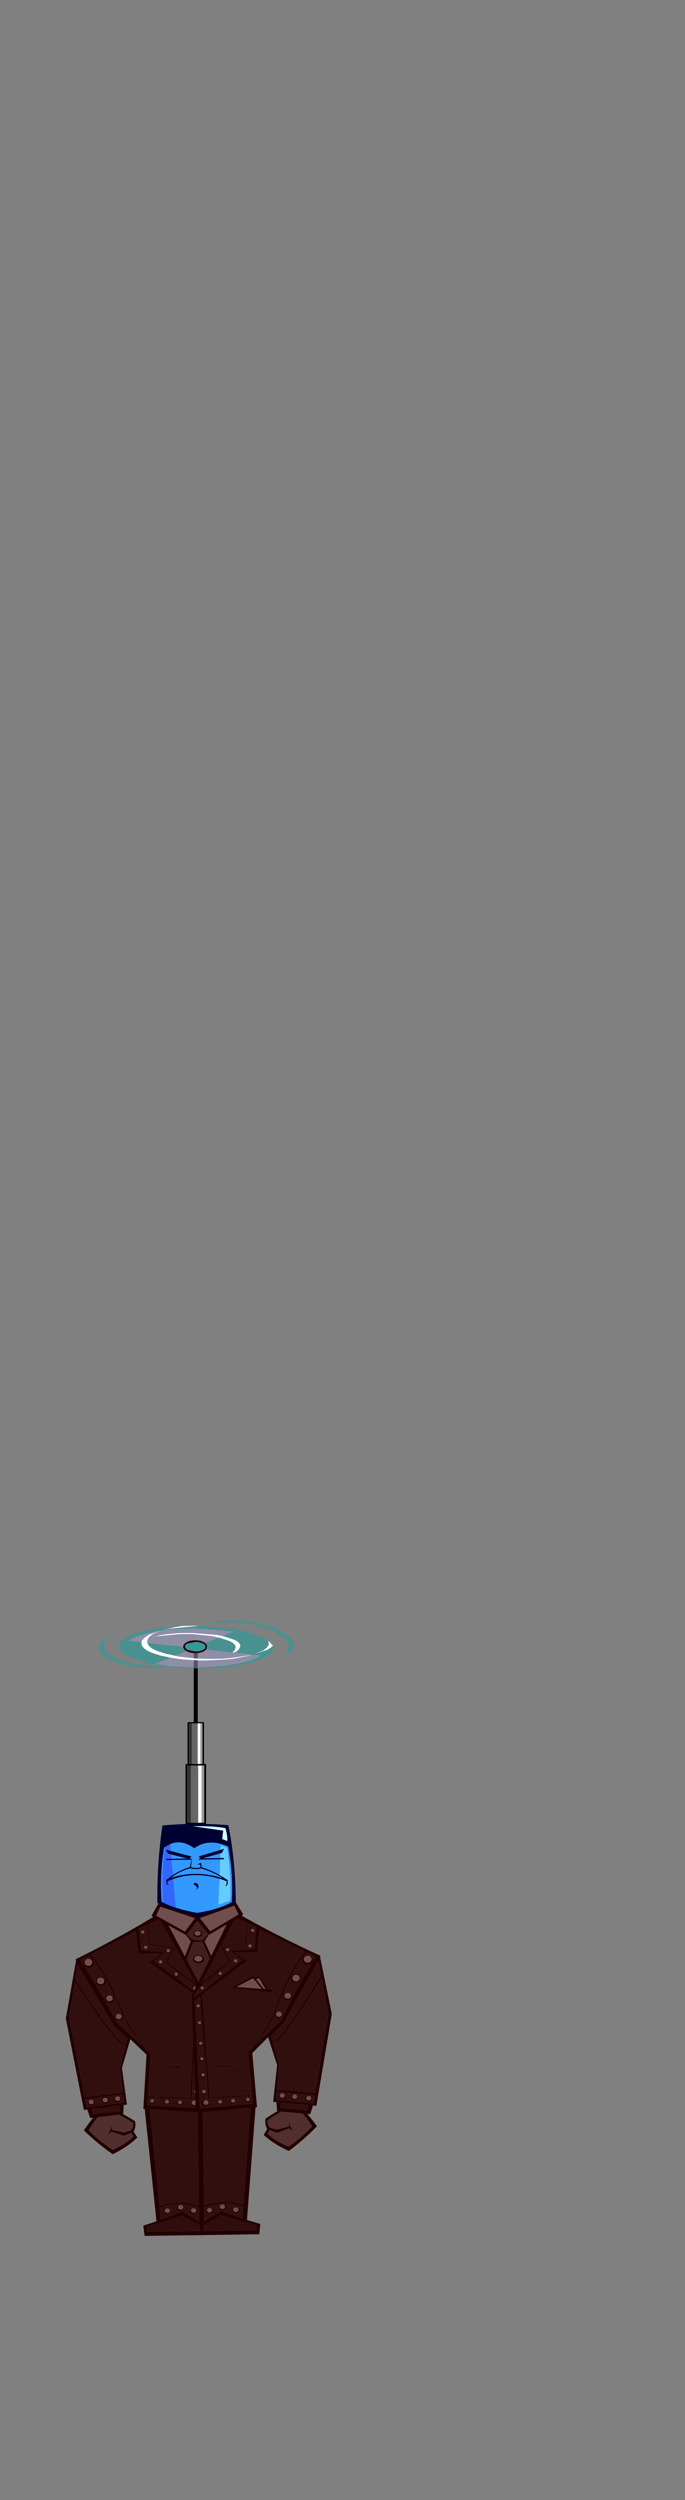 <?xml version="1.0" encoding="UTF-8" standalone="no"?>
<svg xmlns:xlink="http://www.w3.org/1999/xlink" height="412.2px" width="113.05px" xmlns="http://www.w3.org/2000/svg">
  <rect width="100%" height="100%" fill="#808080" stroke="none"/>
  <g transform="matrix(1.0, 0.0, 0.0, 1.0, 121.45, -9.1)">
    <use height="71.15" transform="matrix(1.436, 0.0, 0.0, 1.436, -111.05, 275.701)" width="31.3" xlink:href="#sprite0"/>
  </g>
  <defs>
    <g id="sprite0" transform="matrix(1.0, 0.0, 0.0, 1.0, 15.7, 35.75)">
      <use height="32.5" transform="matrix(0.384, 0.0, 0.0, 0.384, -11.522, -35.748)" width="62.4" xlink:href="#sprite1"/>
      <use height="18.15" transform="matrix(0.307, 0.0, 0.0, 0.307, -1.387, -23.679)" width="6.15" xlink:href="#shape2"/>
      <use height="18.15" transform="matrix(0.384, 0.0, 0.0, 0.384, -1.621, -18.874)" width="6.15" xlink:href="#shape2"/>
      <use height="224.85" transform="matrix(0.21, -0.003, 0.003, 0.21, -15.691, -11.789)" width="145.55" xlink:href="#sprite2"/>
    </g>
    <g id="sprite1" transform="matrix(1.0, 0.0, 0.0, 1.0, 29.1, 8.2)">
      <use height="22.7" transform="matrix(1.0, 0.0, 0.0, 1.0, -0.85, 1.6)" width="1.2" xlink:href="#shape0"/>
      <use height="14.4" transform="matrix(1.0, 0.0, 0.0, 1.0, -29.1, -7.2)" width="58.25" xlink:href="#shape1"/>
    </g>
    <g id="shape0" transform="matrix(1.0, 0.0, 0.0, 1.0, 0.6, 11.35)">
      <path d="M0.6 -11.35 L0.6 11.35 -0.6 11.35 -0.6 -11.35 0.6 -11.35" fill="#000000" fill-rule="evenodd" stroke="none"/>
    </g>
    <g id="shape1" transform="matrix(1.0, 0.0, 0.0, 1.0, 29.1, 7.2)">
      <path d="M21.4 -1.2 L22.85 0.35 22.05 1.1 21.9 1.15 21.35 1.5 20.9 1.7 17.75 2.75 17.3 2.9 19.55 1.95 20.15 1.65 20.25 1.55 21.0 0.95 Q21.6 0.3 21.6 -0.4 L21.4 -1.2 M-4.5 -5.5 L-0.8 -5.6 0.65 -5.55 -8.1 -4.7 -8.4 -4.65 -9.6 -4.4 -9.6 -4.45 -9.2 -4.55 -8.4 -4.75 -6.65 -5.15 -4.5 -5.5 M6.6 -2.05 L4.65 -2.5 -1.35 -3.1 -1.45 -3.1 -2.7 -3.1 -3.6 -3.1 -4.35 -3.1 -4.85 -3.1 -12.3 -2.4 -13.75 -2.1 -12.95 -2.3 -10.95 -2.75 -9.2 -3.05 -5.35 -3.4 -2.5 -3.45 -2.15 -3.45 -1.25 -3.45 6.05 -2.85 7.75 -2.5 8.6 -2.3 11.3 -1.4 Q13.1 -0.55 13.1 0.5 L12.65 1.5 12.05 2.05 11.95 2.1 11.45 2.35 11.3 2.45 10.7 2.4 11.25 1.95 11.7 0.9 11.55 0.3 Q11.15 -0.4 9.9 -1.0 L7.25 -1.9 6.6 -2.05 M-16.5 -0.7 L-16.45 -0.9 -16.3 -1.3 -15.3 -2.25 -14.2 -2.95 -11.95 -3.75 -10.95 -4.05 -10.95 -4.0 -12.45 -3.45 -13.55 -2.8 -14.5 -1.9 -14.5 -1.8 -14.8 -1.0 -14.8 -0.9 -14.7 -0.45 Q-14.35 1.0 -11.35 2.1 L-9.4 2.7 -9.2 2.75 -6.55 3.35 -6.5 3.35 -5.55 3.6 -0.15 4.2 0.3 4.2 3.05 4.3 4.25 4.3 4.55 4.3 7.55 4.25 10.2 4.05 16.05 3.2 16.0 3.3 11.2 4.25 9.0 4.5 2.5 4.8 0.45 4.8 -0.8 4.7 -1.05 4.7 -3.9 4.5 -7.3 4.05 -7.95 3.95 -8.25 3.85 -10.95 3.3 -11.2 3.2 -13.1 2.6 Q-16.55 1.3 -16.5 -0.4 L-16.5 -0.45 -16.5 -0.7" fill="#ffffff" fill-rule="evenodd" stroke="none"/>
      <path d="M2.6 -0.4 L2.15 -0.7 Q1.1 -1.25 -0.4 -1.25 -1.9 -1.25 -2.95 -0.7 -4.0 -0.15 -4.0 0.65 L-4.0 0.75 -14.7 -0.45 -14.8 -0.9 -14.8 -1.0 -14.5 -1.8 -14.5 -1.9 -13.55 -2.8 -12.45 -3.45 -10.95 -4.0 -10.95 -4.05 -11.95 -3.75 -14.2 -2.95 -15.3 -2.25 -16.3 -1.3 -16.45 -0.9 -16.5 -0.7 -20.35 -1.1 -20.4 -1.1 -19.05 -1.9 -16.45 -2.85 -15.55 -3.1 -12.25 -3.9 -10.8 -4.15 -10.5 -4.15 -10.45 -4.15 -10.15 -4.25 -9.85 -4.3 -9.6 -4.3 -7.0 -4.55 -1.05 -4.8 -0.4 -4.8 -0.25 -4.8 11.15 -3.9 7.75 -2.5 6.05 -2.85 -1.25 -3.45 -2.15 -3.45 -2.5 -3.45 -5.35 -3.4 -9.2 -3.05 -10.95 -2.75 -12.95 -2.3 -13.75 -2.1 -12.3 -2.4 -4.85 -3.1 -4.35 -3.1 -3.6 -3.1 -2.7 -3.1 -1.45 -3.1 -1.35 -3.1 4.65 -2.5 6.6 -2.05 2.6 -0.4 M-3.1 1.95 L-2.95 2.05 Q-1.9 2.6 -0.4 2.6 1.1 2.6 2.15 2.05 L2.9 1.5 10.7 2.4 11.3 2.45 11.45 2.45 16.75 3.05 16.85 3.05 19.35 3.3 Q18.15 4.1 16.05 4.75 L14.7 5.15 Q8.4 6.85 -0.4 6.85 L-6.95 6.6 -8.45 6.45 -12.55 5.85 -7.95 3.95 -7.3 4.05 -3.9 4.5 -1.05 4.7 -0.8 4.7 0.45 4.8 2.5 4.8 9.0 4.5 11.2 4.25 16.0 3.3 16.05 3.2 10.2 4.05 7.55 4.25 4.55 4.3 4.25 4.3 3.05 4.3 0.3 4.2 -0.15 4.2 -5.55 3.6 -6.5 3.35 -6.55 3.35 -3.1 1.95" fill="#9999cc" fill-opacity="0.541" fill-rule="evenodd" stroke="none"/>
      <path d="M11.3 2.45 L11.45 2.35 11.45 2.45 11.3 2.45" fill="#990033" fill-opacity="0.792" fill-rule="evenodd" stroke="none"/>
      <path d="M2.3 0.0 L2.25 -0.05 1.9 -0.3 1.9 -0.25 Q0.95 -0.75 -0.4 -0.75 L-2.75 -0.25 -2.7 -0.3 Q-3.45 0.1 -3.5 0.65 L-3.5 0.75 -2.85 1.55 -2.8 1.6 -2.75 1.6 -0.4 2.1 Q0.95 2.1 1.9 1.6 L2.5 1.2 2.5 1.15 2.65 0.65 Q2.65 0.3 2.3 0.0 M-4.0 0.75 L-4.0 0.65 Q-4.0 -0.15 -2.95 -0.7 -1.9 -1.25 -0.4 -1.25 1.1 -1.25 2.15 -0.7 L2.6 -0.4 Q3.15 0.05 3.15 0.65 L2.9 1.5 2.15 2.05 Q1.1 2.6 -0.4 2.6 -1.9 2.6 -2.95 2.05 L-3.1 1.95 Q-4.0 1.45 -4.0 0.75" fill="#330000" fill-rule="evenodd" stroke="none"/>
      <path d="M2.3 0.0 Q2.65 0.3 2.65 0.65 L2.5 1.15 2.5 1.2 1.9 1.6 Q0.95 2.1 -0.4 2.1 L-2.75 1.6 -2.8 1.6 -2.85 1.55 -3.5 0.75 -3.5 0.65 Q-3.45 0.1 -2.7 -0.3 L-2.75 -0.25 -0.4 -0.75 Q0.95 -0.75 1.9 -0.25 L1.9 -0.3 2.25 -0.05 2.3 0.0" fill="#339999" fill-rule="evenodd" stroke="none"/>
      <path d="M5.2 -6.8 L6.95 -7.05 Q10.15 -7.35 14.0 -6.95 L15.45 -6.8 17.85 -6.4 18.2 -6.3 19.35 -6.1 22.2 -5.3 23.8 -4.65 23.85 -4.6 24.75 -4.2 24.8 -4.15 Q26.4 -3.4 27.4 -2.65 L28.75 -1.15 Q29.15 -0.45 29.15 0.3 L29.1 0.7 28.7 1.7 28.05 2.4 27.9 2.45 27.45 2.75 27.25 2.9 27.1 3.0 26.6 3.2 25.5 3.65 25.3 3.75 25.25 3.65 26.05 3.2 26.1 3.2 26.5 2.9 26.6 2.85 26.7 2.75 27.2 2.15 27.75 0.75 27.75 0.45 27.6 -0.15 27.35 -0.7 26.0 -2.2 23.35 -3.75 22.7 -4.05 21.9 -4.45 20.95 -4.8 20.75 -4.85 16.5 -6.05 16.2 -6.05 12.75 -6.55 12.55 -6.6 11.3 -6.65 3.8 -6.4 3.8 -6.5 5.2 -6.8 M0.65 -5.55 L0.95 -5.55 1.1 -5.55 11.25 -4.65 15.0 -3.8 18.95 -2.4 21.4 -1.2 21.6 -0.4 Q21.6 0.3 21.0 0.95 L20.25 1.55 20.15 1.65 19.55 1.95 17.3 2.9 17.75 2.75 20.9 1.7 21.35 1.5 21.9 1.15 22.05 1.1 22.85 0.35 23.0 1.1 Q22.95 2.4 21.25 3.5 L18.45 4.8 17.25 5.2 16.4 5.4 Q9.8 7.2 0.6 7.2 L-7.95 6.75 -9.9 6.95 -13.95 7.05 -19.95 6.5 -21.85 6.05 -22.3 5.9 -22.6 5.85 -24.7 5.15 -24.9 5.0 -26.45 4.35 Q-29.15 2.85 -29.1 0.9 L-29.1 0.85 -29.05 0.6 Q-28.95 -0.35 -28.1 -1.15 L-27.7 -1.45 -27.15 -1.85 -25.35 -2.75 -24.65 -3.0 -24.55 -3.05 -24.4 -3.1 -23.95 -3.3 -25.75 -2.35 -26.0 -2.2 -26.05 -2.15 -26.65 -1.65 -27.0 -1.35 Q-27.65 -0.55 -27.7 0.35 L-27.7 0.4 -27.65 0.9 Q-27.4 2.5 -25.0 3.8 L-23.5 4.55 -23.3 4.6 -21.25 5.3 -21.15 5.3 -20.4 5.55 -18.85 5.9 -14.35 6.45 -12.55 6.55 -9.75 6.5 -12.1 6.15 -15.25 5.4 -19.15 4.05 Q-23.2 2.5 -23.2 0.5 L-23.2 0.45 Q-23.15 -0.7 -21.75 -1.7 L-20.4 -2.5 -17.8 -3.45 -16.65 -3.8 -13.65 -4.5 -13.55 -4.5 -10.85 -4.95 -10.5 -5.0 -9.6 -5.1 -4.5 -5.5 -6.65 -5.15 -8.4 -4.75 -9.2 -4.55 -9.6 -4.45 -9.6 -4.4 -8.4 -4.65 -8.1 -4.7 0.65 -5.55 M2.6 -0.4 L6.6 -2.05 7.25 -1.9 9.9 -1.0 Q11.15 -0.4 11.55 0.3 L11.7 0.9 11.25 1.95 10.7 2.4 2.9 1.5 3.15 0.65 Q3.15 0.05 2.6 -0.4 M7.75 -2.5 L11.15 -3.9 -0.25 -4.8 -0.4 -4.8 -1.05 -4.8 -7.0 -4.55 -9.6 -4.3 -9.85 -4.3 -10.15 -4.25 -10.45 -4.15 -10.5 -4.15 -10.8 -4.15 -12.25 -3.9 -15.55 -3.1 -16.45 -2.85 -19.05 -1.9 -20.4 -1.1 -20.35 -1.1 -16.5 -0.7 -16.5 -0.45 -16.5 -0.4 Q-16.55 1.3 -13.1 2.6 L-11.2 3.2 -10.95 3.3 -8.25 3.85 -7.95 3.95 -12.55 5.85 -8.45 6.45 -6.95 6.6 -0.4 6.85 Q8.4 6.85 14.7 5.15 L16.05 4.75 Q18.15 4.1 19.35 3.3 L16.85 3.05 16.75 3.05 11.45 2.45 11.45 2.35 11.95 2.1 12.05 2.05 12.65 1.5 13.1 0.5 Q13.1 -0.55 11.3 -1.4 L8.6 -2.3 7.75 -2.5 M-14.7 -0.45 L-4.0 0.75 Q-4.0 1.45 -3.1 1.95 L-6.55 3.35 -9.2 2.75 -9.4 2.7 -11.35 2.1 Q-14.35 1.0 -14.7 -0.45" fill="#339999" fill-opacity="0.702" fill-rule="evenodd" stroke="none"/>
    </g>
    <g id="shape2" transform="matrix(1.0, 0.0, 0.0, 1.0, 3.05, 9.05)">
      <path d="M1.75 8.5 L2.55 8.5 2.55 -8.6 1.75 -8.6 0.75 -8.6 -1.45 -8.6 -2.6 -8.6 -2.6 8.5 -1.45 8.5 0.75 8.5 1.75 8.5 M3.1 9.1 L-3.05 9.1 -3.05 -9.05 3.1 -9.05 3.1 9.1" fill="#000000" fill-rule="evenodd" stroke="none"/>
      <path d="M-1.45 8.5 L-2.6 8.5 -2.6 -8.6 -1.45 -8.6 -1.45 8.5" fill="#333333" fill-rule="evenodd" stroke="none"/>
      <path d="M0.75 8.5 L-1.45 8.5 -1.45 -8.6 0.75 -8.6 0.75 8.5" fill="#666666" fill-rule="evenodd" stroke="none"/>
      <path d="M1.75 -8.6 L2.55 -8.6 2.55 8.5 1.75 8.5 1.75 -8.6" fill="#999999" fill-rule="evenodd" stroke="none"/>
      <path d="M1.75 8.5 L0.75 8.5 0.75 -8.6 1.75 -8.6 1.75 8.5" fill="#ffffff" fill-rule="evenodd" stroke="none"/>
    </g>
    <g id="sprite2" transform="matrix(1.0, 0.0, 0.0, 1.0, 72.75, 126.2)">
      <use height="77.3" transform="matrix(0.63, 0.0, 0.0, 0.663, -21.755, -126.176)" width="68.1" xlink:href="#shape3"/>
      <use height="8.6" transform="matrix(0.63, 0.0, 0.0, 0.663, 0.901, -112.303)" width="22.7" xlink:href="#shape4"/>
      <use height="8.6" transform="matrix(-0.63, 0.0, 0.0, 0.663, -2.451, -112.303)" width="22.7" xlink:href="#shape4"/>
      <use height="108.4" transform="matrix(0.732, 0.0, 0.0, 0.608, -0.563, 27.961)" width="42.4" xlink:href="#shape5"/>
      <use height="20.15" transform="matrix(0.732, 0.0, 0.0, 0.608, -0.723, 86.418)" width="44.75" xlink:href="#shape6"/>
      <use height="108.4" transform="matrix(-0.732, 0.0, 0.0, 0.608, 0.613, 27.961)" width="42.4" xlink:href="#shape5"/>
      <use height="20.15" transform="matrix(-0.732, 0.0, 0.0, 0.608, 0.773, 86.418)" width="44.75" xlink:href="#shape6"/>
      <use height="66.55" transform="matrix(0.7, 0.0, 0.0, 0.608, -19.462, -77.542)" width="56.3" xlink:href="#sprite3"/>
      <use height="44.35" transform="matrix(-0.7, 0.0, 0.0, 0.608, 63.809, 26.388)" width="41.7" xlink:href="#shape8"/>
      <use height="142.85" transform="matrix(-0.7, 0.0, 0.0, 0.608, 72.798, -53.432)" width="50.3" xlink:href="#shape9"/>
      <use height="44.35" transform="matrix(0.7, 0.0, 0.0, 0.608, -63.759, 26.788)" width="41.7" xlink:href="#shape8"/>
      <use height="142.85" transform="matrix(0.7, 0.0, 0.0, 0.608, -72.748, -53.032)" width="50.3" xlink:href="#shape9"/>
      <use height="65.15" transform="matrix(0.88, 0.0, 0.0, 0.608, -12.129, -75.194)" width="28.3" xlink:href="#shape10"/>
      <use height="180.2" transform="matrix(0.7, 0.0, 0.0, 0.608, -67.006, -78.269)" width="101.2" xlink:href="#shape11"/>
      <use height="180.2" transform="matrix(-0.7, 0.0, 0.0, 0.608, 67.106, -78.269)" width="101.2" xlink:href="#shape11"/>
      <use height="26.75" transform="matrix(0.848, 0.0, 0.0, 0.644, -25.099, -82.751)" width="30.35" xlink:href="#shape12"/>
      <use height="26.75" transform="matrix(-0.848, 0.0, 0.0, 0.644, 25.149, -82.751)" width="30.35" xlink:href="#shape12"/>
      <use height="18.85" transform="matrix(0.505, 0.037, -0.042, 0.439, 14.703, -43.625)" width="52.8" xlink:href="#shape13"/>
    </g>
    <g id="shape3" transform="matrix(1.0, 0.0, 0.0, 1.0, 34.3, 38.1)">
      <path d="M20.0 6.2 Q-1.65 0.25 -20.35 5.75 L-22.35 6.35 -20.4 4.95 Q-14.2 0.6 -5.3 -1.5 -0.4 -0.15 4.0 -1.3 L4.1 -1.35 Q13.35 1.5 20.05 5.4 L20.0 6.2 M20.1 4.4 Q12.65 0.25 4.5 -2.25 4.85 -3.85 3.75 -6.1 L0.95 -4.4 3.25 -4.55 Q3.8 -3.4 3.4 -2.2 -0.45 -1.25 -4.7 -2.4 L-3.55 -10.55 -5.75 -2.45 Q-13.15 -0.65 -20.5 3.8 L-22.45 -21.75 Q-12.55 -25.65 -1.95 -18.25 L-1.6 -18.15 -1.25 -18.25 Q11.1 -26.3 27.55 -19.15 L27.85 -19.1 Q32.3 5.2 30.2 26.9 19.65 32.6 0.1 35.3 -10.25 33.4 -18.45 30.75 L-20.25 7.1 Q-1.05 1.0 19.95 7.45 L18.65 28.8 28.9 25.6 Q30.5 6.75 26.85 -18.0 L21.45 -20.25 20.1 4.4 M-29.25 26.4 L-30.6 25.7 Q-32.15 4.0 -27.85 -18.9 L-27.5 -19.0 -27.1 -19.3 Q-30.85 5.65 -29.25 26.4 M1.1 14.9 Q2.1 13.35 1.05 11.95 -0.65 9.6 -2.25 11.15 L-2.85 11.8 Q-2.55 11.8 -1.65 12.3 0.55 13.5 0.15 15.15 -0.05 16.0 -0.95 16.95 L1.1 14.9" fill="#3399ff" fill-rule="evenodd" stroke="none"/>
      <path d="M22.9 -25.25 L27.1 -23.55 Q27.7 -27.1 25.75 -34.2 16.15 -36.2 -2.6 -36.2 L23.8 -32.2 Q22.95 -27.6 22.9 -25.25 M20.05 5.4 Q13.35 1.5 4.1 -1.35 L4.0 -1.3 Q-0.4 -0.15 -5.3 -1.5 -14.2 0.6 -20.4 4.95 L-22.35 6.35 -20.35 5.75 Q-1.65 0.25 20.0 6.2 L22.5 6.9 20.05 5.4 M-20.5 3.8 Q-13.15 -0.65 -5.75 -2.45 L-3.55 -10.55 -4.7 -2.4 Q-0.45 -1.25 3.4 -2.2 3.8 -3.4 3.25 -4.55 L0.95 -4.4 3.75 -6.1 Q4.85 -3.85 4.5 -2.25 12.65 0.25 20.1 4.4 23.6 6.3 27.0 8.65 L26.9 8.4 27.0 8.6 27.1 9.15 27.0 8.8 Q27.65 13.25 24.85 13.8 26.15 12.65 26.15 9.65 23.0 8.4 19.95 7.45 -1.05 1.0 -20.25 7.1 L-25.35 8.95 Q-25.75 10.05 -24.25 11.8 -26.6 12.05 -26.35 7.75 L-20.5 3.8 M-18.45 30.75 Q-10.25 33.4 0.1 35.3 19.65 32.6 30.2 26.9 32.3 5.2 27.85 -19.1 L27.55 -19.15 Q11.1 -26.3 -1.25 -18.25 L-1.6 -18.15 -1.95 -18.25 Q-12.55 -25.65 -22.45 -21.75 L-27.1 -19.3 -27.5 -19.0 -27.85 -18.9 Q-32.15 4.0 -30.6 25.7 L-29.25 26.4 Q-24.4 28.8 -18.45 30.75 M1.1 14.9 L-0.95 16.95 Q-0.05 16.0 0.15 15.15 0.55 13.5 -1.65 12.3 -2.55 11.8 -2.85 11.8 L-2.25 11.15 Q-0.65 9.6 1.05 11.95 2.1 13.35 1.1 14.9 M33.8 28.4 Q21.85 35.9 0.7 39.2 -21.95 34.1 -34.3 26.7 -34.25 -5.85 -28.95 -37.15 0.0 -39.3 28.25 -36.6 34.0 -8.25 33.8 28.4" fill="#000033" fill-rule="evenodd" stroke="none"/>
      <path d="M22.9 -25.25 Q22.95 -27.6 23.8 -32.2 L-2.6 -36.2 Q16.15 -36.2 25.75 -34.2 27.7 -27.1 27.1 -23.55 L22.9 -25.25" fill="#ccffff" fill-rule="evenodd" stroke="none"/>
      <path d="M20.05 5.4 L22.5 6.9 20.0 6.2 20.05 5.4 M19.95 7.45 Q23.0 8.4 26.15 9.65 26.15 12.65 24.85 13.8 27.65 13.25 27.0 8.8 L27.1 9.15 27.0 8.6 26.9 8.4 27.0 8.65 Q23.6 6.3 20.1 4.4 L21.45 -20.25 26.85 -18.0 Q30.5 6.75 28.9 25.6 L18.65 28.8 19.95 7.45" fill="#66ccff" fill-rule="evenodd" stroke="none"/>
      <path d="M-20.5 3.8 L-26.35 7.75 Q-26.6 12.05 -24.25 11.8 -25.75 10.05 -25.35 8.95 L-20.25 7.1 -18.45 30.75 Q-24.4 28.8 -29.25 26.4 -30.85 5.65 -27.1 -19.3 L-22.45 -21.75 -20.5 3.8" fill="#3366ff" fill-rule="evenodd" stroke="none"/>
    </g>
    <g id="shape4" transform="matrix(1.0, 0.0, 0.0, 1.0, 11.35, 4.3)">
      <path d="M-9.25 2.95 Q-10.15 2.85 -10.75 1.6 L11.35 -4.3 9.3 -0.95 -7.55 3.3 10.9 3.25 11.1 4.3 -11.35 4.3 -9.25 2.95" fill="#000033" fill-rule="evenodd" stroke="none"/>
    </g>
    <g id="shape5" transform="matrix(1.0, 0.0, 0.0, 1.0, 20.25, 54.6)">
      <path d="M7.55 37.0 Q7.0 36.7 6.3 36.7 5.15 36.65 4.3 37.55 3.5 38.4 3.5 39.6 3.5 40.8 4.3 41.7 5.15 42.55 6.3 42.55 L6.85 42.5 8.3 41.7 Q9.1 40.8 9.1 39.6 9.1 38.4 8.3 37.55 L7.55 37.0 M-17.5 -48.7 L18.15 -52.05 12.0 35.15 Q2.1 30.35 -9.95 33.0 -13.65 33.85 -17.55 35.35 L-17.5 -48.7 M11.1 47.35 L-5.25 40.0 -17.55 49.7 -17.55 36.95 Q-14.7 35.75 -11.95 35.0 1.25 31.15 11.85 36.75 L11.1 47.35 M-5.7 34.7 Q-6.5 35.55 -6.5 36.75 -6.5 37.95 -5.7 38.85 -4.85 39.7 -3.7 39.7 L-3.15 39.65 Q-2.35 39.5 -1.7 38.85 -0.9 37.95 -0.9 36.75 -0.9 35.55 -1.7 34.7 L-2.45 34.15 Q-3.0 33.85 -3.7 33.85 -4.85 33.8 -5.7 34.7 M-10.55 39.75 Q-10.55 38.55 -11.35 37.7 L-12.1 37.15 -13.35 36.85 Q-14.5 36.8 -15.35 37.7 -16.15 38.55 -16.15 39.75 -16.15 40.95 -15.35 41.85 -14.5 42.7 -13.35 42.7 L-12.8 42.65 Q-12.0 42.5 -11.35 41.85 -10.55 40.95 -10.55 39.75" fill="#320f0f" fill-rule="evenodd" stroke="none"/>
      <path d="M-20.25 -51.05 L22.15 -54.6 14.2 51.1 -4.85 43.85 -19.55 53.8 -19.6 53.8 -20.25 -51.05 M-17.5 -48.7 L-17.55 35.35 Q-13.65 33.85 -9.95 33.0 2.1 30.35 12.0 35.15 L18.15 -52.05 -17.5 -48.7 M7.55 37.0 L8.3 37.55 Q9.1 38.4 9.1 39.6 9.1 40.8 8.3 41.7 L6.85 42.5 6.3 42.55 Q5.15 42.55 4.3 41.7 3.5 40.8 3.5 39.6 3.5 38.4 4.3 37.55 5.15 36.65 6.3 36.7 7.0 36.7 7.55 37.0 M7.55 37.85 L7.5 37.8 Q6.9 37.25 6.15 37.25 5.35 37.25 4.8 37.85 4.2 38.45 4.2 39.3 4.2 40.1 4.8 40.7 5.35 41.3 6.15 41.3 L7.05 41.1 7.55 40.7 Q8.1 40.1 8.1 39.3 8.1 38.45 7.55 37.85 M11.1 47.35 L11.85 36.75 Q1.25 31.15 -11.95 35.0 -14.7 35.75 -17.55 36.95 L-17.55 49.7 -5.25 40.0 11.1 47.35 M-5.2 35.0 Q-5.8 35.6 -5.8 36.45 -5.8 37.25 -5.2 37.85 -4.65 38.45 -3.85 38.45 L-2.95 38.25 -2.45 37.85 Q-1.9 37.25 -1.9 36.45 -1.9 35.6 -2.45 35.0 L-2.5 34.95 Q-3.1 34.4 -3.85 34.4 -4.65 34.4 -5.2 35.0 M-5.7 34.7 Q-4.85 33.8 -3.7 33.85 -3.0 33.85 -2.45 34.15 L-1.7 34.7 Q-0.9 35.55 -0.9 36.75 -0.9 37.95 -1.7 38.85 -2.35 39.5 -3.15 39.65 L-3.7 39.7 Q-4.85 39.7 -5.7 38.85 -6.5 37.95 -6.5 36.75 -6.5 35.55 -5.7 34.7 M-11.55 39.45 Q-11.55 38.6 -12.1 38.0 L-12.15 37.95 Q-12.75 37.4 -13.5 37.4 -14.3 37.4 -14.85 38.0 -15.45 38.6 -15.45 39.45 -15.45 40.25 -14.85 40.85 -14.3 41.45 -13.5 41.45 L-12.6 41.25 -12.1 40.85 Q-11.55 40.25 -11.55 39.45 M-10.55 39.75 Q-10.55 40.95 -11.35 41.85 -12.0 42.5 -12.8 42.65 L-13.35 42.7 Q-14.5 42.7 -15.35 41.85 -16.15 40.95 -16.15 39.75 -16.15 38.55 -15.35 37.7 -14.5 36.8 -13.35 36.85 L-12.1 37.15 -11.35 37.7 Q-10.55 38.55 -10.55 39.75" fill="#230000" fill-rule="evenodd" stroke="none"/>
      <path d="M7.55 37.85 Q8.1 38.45 8.1 39.3 8.1 40.1 7.55 40.7 L7.05 41.1 6.15 41.3 Q5.35 41.3 4.8 40.7 4.2 40.1 4.2 39.3 4.2 38.45 4.8 37.85 5.35 37.25 6.15 37.25 6.9 37.25 7.5 37.8 L7.55 37.85 M-5.2 35.0 Q-4.65 34.4 -3.85 34.4 -3.1 34.4 -2.5 34.95 L-2.45 35.0 Q-1.9 35.6 -1.9 36.45 -1.9 37.25 -2.45 37.85 L-2.95 38.25 -3.85 38.45 Q-4.65 38.45 -5.2 37.85 -5.8 37.25 -5.8 36.45 -5.8 35.6 -5.2 35.0 M-11.55 39.45 Q-11.55 40.25 -12.1 40.85 L-12.6 41.25 -13.5 41.45 Q-14.3 41.45 -14.85 40.85 -15.45 40.25 -15.45 39.45 -15.45 38.6 -14.85 38.0 -14.3 37.4 -13.5 37.4 -12.75 37.4 -12.15 37.95 L-12.1 38.0 Q-11.55 38.6 -11.55 39.45" fill="#714e4e" fill-rule="evenodd" stroke="none"/>
    </g>
    <g id="shape6" transform="matrix(1.0, 0.0, 0.0, 1.0, 22.45, 9.1)">
      <path d="M-20.05 2.45 L-6.25 -6.9 19.55 3.0 19.6 4.7 -20.05 4.7 -20.05 2.45 M-20.05 5.3 L19.65 5.3 19.7 7.4 -20.1 7.4 -20.05 5.3" fill="#300d0d" fill-rule="evenodd" stroke="none"/>
      <path d="M-20.05 5.3 L-20.1 7.4 19.7 7.4 19.65 5.3 -20.05 5.3 M-20.05 2.45 L-20.05 4.7 19.6 4.7 19.55 3.0 -6.25 -6.9 -20.05 2.45 M-22.45 1.4 L-6.45 -9.1 22.3 1.8 21.45 11.0 -22.25 11.05 -22.45 1.4" fill="#230000" fill-rule="evenodd" stroke="none"/>
    </g>
    <g id="sprite3" transform="matrix(1.0, 0.0, 0.0, 1.0, 28.1, 33.3)">
      <use height="66.55" transform="matrix(1.0, 0.0, 0.0, 1.0, -28.1, -33.3)" width="56.3" xlink:href="#shape7"/>
    </g>
    <g id="shape7" transform="matrix(1.0, 0.0, 0.0, 1.0, 28.1, 33.3)">
      <path d="M28.2 -33.3 L28.2 33.25 -28.1 33.25 -28.1 -33.3 Q-1.05 -19.0 28.2 -33.3" fill="#714e4e" fill-rule="evenodd" stroke="none"/>
    </g>
    <g id="shape8" transform="matrix(1.0, 0.0, 0.0, 1.0, 20.95, 21.9)">
      <path d="M1.35 22.45 Q-9.8 13.35 -20.95 0.65 -14.05 -10.85 -4.85 -21.9 7.75 -15.55 19.15 -6.95 20.0 -2.05 18.0 2.45 L20.75 7.75 Q13.2 16.05 1.35 22.45 M15.85 1.3 Q18.0 -1.55 17.55 -5.35 8.2 -12.85 -3.45 -19.0 -11.9 -9.55 -17.2 0.65 -10.05 9.65 1.45 18.6 11.9 13.3 17.75 6.75 L16.0 3.45 10.15 6.05 0.45 2.0 Q-0.55 3.85 -2.35 4.0 0.65 0.65 0.4 -4.3 1.05 -2.0 0.85 0.45 L10.3 3.0 15.85 1.3" fill="#230000" fill-rule="evenodd" stroke="none"/>
      <path d="M15.85 1.3 L10.3 3.0 0.85 0.45 Q1.05 -2.0 0.4 -4.3 0.65 0.65 -2.35 4.0 -0.55 3.85 0.45 2.0 L10.15 6.05 16.0 3.45 17.75 6.75 Q11.9 13.3 1.45 18.6 -10.05 9.65 -17.2 0.65 -11.9 -9.55 -3.45 -19.0 8.2 -12.85 17.55 -5.35 18.0 -1.55 15.85 1.3" fill="#522f2f" fill-rule="evenodd" stroke="none"/>
    </g>
    <g id="shape9" transform="matrix(1.0, 0.0, 0.0, 1.0, 25.15, 71.45)">
      <path d="M12.45 -11.1 L22.7 0.45 21.65 4.95 21.4 5.1 Q16.75 7.95 -17.3 -53.45 L-15.25 -66.5 12.3 -11.35 12.45 -11.1 M18.5 48.95 L-11.45 52.45 -22.7 -19.0 -17.65 -51.2 Q15.0 8.6 21.3 6.4 L16.65 26.35 16.6 26.65 18.5 48.95 M16.65 52.5 L15.9 51.95 Q15.35 51.65 14.65 51.65 13.5 51.6 12.65 52.5 11.85 53.35 11.85 54.55 11.85 55.75 12.65 56.65 13.5 57.5 14.65 57.5 L15.2 57.45 Q16.0 57.3 16.65 56.65 17.45 55.75 17.45 54.55 17.45 53.35 16.65 52.5 M19.25 58.05 L-10.05 61.65 -11.15 54.6 18.65 50.55 19.3 58.05 19.25 58.05 M6.9 53.7 L6.15 53.15 4.9 52.85 Q3.75 52.8 2.9 53.7 2.1 54.55 2.1 55.75 2.1 56.95 2.9 57.85 3.75 58.7 4.9 58.7 L5.45 58.65 Q6.25 58.5 6.9 57.85 7.7 56.95 7.7 55.75 7.7 54.55 6.9 53.7 M16.15 65.65 L-5.05 68.1 -5.9 63.2 15.8 60.5 16.15 65.65 M-4.1 55.25 Q-4.45 54.9 -4.85 54.7 L-6.1 54.4 Q-7.25 54.35 -8.1 55.25 -8.9 56.1 -8.9 57.3 -8.9 58.5 -8.1 59.4 -7.25 60.25 -6.1 60.25 L-5.55 60.2 Q-4.75 60.05 -4.1 59.4 -3.3 58.5 -3.3 57.3 -3.3 56.1 -4.1 55.25" fill="#320f0f" fill-rule="evenodd" stroke="none"/>
      <path d="M12.45 -11.1 L12.3 -11.35 -15.25 -66.5 -17.3 -53.45 Q16.75 7.95 21.4 5.1 L21.65 4.95 22.7 0.45 12.45 -11.1 M18.15 26.75 L21.65 59.75 19.15 60.1 18.65 68.2 -7.2 71.4 -9.4 63.65 -12.1 63.95 -25.15 -18.5 -16.35 -71.45 13.65 -12.35 25.15 0.55 18.15 26.75 M18.5 48.95 L16.6 26.65 16.65 26.35 21.3 6.4 Q15.0 8.6 -17.65 -51.2 L-22.7 -19.0 -11.45 52.45 18.5 48.95 M15.9 52.8 L15.85 52.75 Q15.25 52.2 14.5 52.2 13.7 52.2 13.15 52.8 12.55 53.4 12.55 54.25 12.55 55.05 13.15 55.65 13.7 56.25 14.5 56.25 L15.4 56.05 15.9 55.65 Q16.45 55.05 16.45 54.25 16.45 53.4 15.9 52.8 M16.65 52.5 Q17.45 53.35 17.45 54.55 17.45 55.75 16.65 56.65 16.0 57.3 15.2 57.45 L14.65 57.5 Q13.5 57.5 12.65 56.65 11.85 55.75 11.85 54.55 11.85 53.35 12.65 52.5 13.5 51.6 14.65 51.65 15.35 51.65 15.9 51.95 L16.65 52.5 M19.25 58.05 L19.3 58.05 18.65 50.55 -11.15 54.6 -10.05 61.65 19.25 58.05 M6.15 54.0 L6.1 53.95 Q5.5 53.4 4.75 53.4 3.95 53.4 3.4 54.0 2.8 54.6 2.8 55.45 2.8 56.25 3.4 56.85 3.95 57.45 4.75 57.45 L5.65 57.25 6.15 56.85 Q6.7 56.25 6.7 55.45 6.7 54.6 6.15 54.0 M6.9 53.7 Q7.7 54.55 7.7 55.75 7.7 56.95 6.9 57.85 6.25 58.5 5.45 58.65 L4.9 58.7 Q3.75 58.7 2.9 57.85 2.1 56.95 2.1 55.75 2.1 54.55 2.9 53.7 3.75 52.8 4.9 52.85 L6.15 53.15 6.9 53.7 M16.15 65.65 L15.8 60.5 -5.9 63.2 -5.05 68.1 16.15 65.65 M-4.1 55.25 Q-3.3 56.1 -3.3 57.3 -3.3 58.5 -4.1 59.4 -4.75 60.05 -5.55 60.2 L-6.1 60.25 Q-7.25 60.25 -8.1 59.4 -8.9 58.5 -8.9 57.3 -8.9 56.1 -8.1 55.25 -7.25 54.35 -6.1 54.4 L-4.85 54.7 Q-4.45 54.9 -4.1 55.25 M-4.85 55.55 L-4.9 55.5 Q-5.5 54.95 -6.25 54.95 -7.05 54.95 -7.6 55.55 -8.2 56.15 -8.2 57.0 -8.2 57.8 -7.6 58.4 -7.05 59.0 -6.25 59.0 L-5.35 58.8 -4.85 58.4 Q-4.3 57.8 -4.3 57.0 -4.3 56.15 -4.85 55.55" fill="#230000" fill-rule="evenodd" stroke="none"/>
      <path d="M15.9 52.8 Q16.45 53.4 16.45 54.25 16.45 55.05 15.9 55.65 L15.4 56.05 14.5 56.25 Q13.7 56.25 13.15 55.65 12.55 55.05 12.55 54.25 12.55 53.4 13.15 52.8 13.7 52.2 14.5 52.2 15.25 52.2 15.85 52.75 L15.9 52.8 M6.15 54.0 Q6.7 54.6 6.7 55.45 6.7 56.25 6.15 56.85 L5.65 57.25 4.75 57.45 Q3.95 57.45 3.4 56.85 2.8 56.25 2.8 55.45 2.8 54.6 3.4 54.0 3.95 53.4 4.75 53.4 5.5 53.4 6.1 53.95 L6.15 54.0 M-4.85 55.55 Q-4.3 56.15 -4.3 57.0 -4.3 57.8 -4.85 58.4 L-5.35 58.8 -6.25 59.0 Q-7.05 59.0 -7.6 58.4 -8.2 57.8 -8.2 57.0 -8.2 56.15 -7.6 55.55 -7.05 54.95 -6.25 54.95 -5.5 54.95 -4.9 55.5 L-4.85 55.55" fill="#714e4e" fill-rule="evenodd" stroke="none"/>
    </g>
    <g id="shape10" transform="matrix(1.0, 0.0, 0.0, 1.0, 14.3, 31.0)">
      <path d="M2.45 -16.05 Q2.45 -14.85 1.65 -13.95 1.0 -13.3 0.2 -13.15 L-0.35 -13.1 Q-1.5 -13.1 -2.35 -13.95 -3.15 -14.85 -3.15 -16.05 -3.15 -17.25 -2.35 -18.1 -1.5 -19.0 -0.35 -18.95 L0.9 -18.65 1.65 -18.1 Q2.45 -17.25 2.45 -16.05 M1.45 -16.35 Q1.45 -17.2 0.9 -17.8 L0.85 -17.85 Q0.25 -18.4 -0.5 -18.4 -1.3 -18.4 -1.85 -17.8 -2.45 -17.2 -2.45 -16.35 -2.45 -15.55 -1.85 -14.95 -1.3 -14.35 -0.5 -14.35 L0.4 -14.55 0.9 -14.95 Q1.45 -15.55 1.45 -16.35 M2.75 -10.2 L6.0 -15.7 -0.55 -27.6 -7.15 -15.65 -4.45 -11.35 Q-1.95 -9.8 2.75 -10.2 M-12.4 24.4 L-14.3 24.4 -4.8 -9.25 -8.35 -16.4 -1.0 -31.0 7.05 -16.45 3.7 -9.1 14.0 24.4 12.1 24.4 2.35 -9.05 -3.35 -8.65 -12.4 24.4 M0.85 8.7 L1.45 8.25 Q2.2 7.45 2.2 6.4 2.2 5.35 1.45 4.6 L1.4 4.55 Q0.7 3.85 -0.3 3.85 -1.3 3.85 -2.05 4.6 -2.75 5.35 -2.75 6.4 -2.75 7.45 -2.05 8.25 -1.3 9.0 -0.3 9.0 L0.85 8.7 M0.6 10.5 L-0.1 10.6 Q-1.6 10.55 -2.6 9.5 -3.65 8.4 -3.65 6.85 -3.65 5.3 -2.6 4.25 -1.6 3.15 -0.1 3.15 L1.5 3.5 2.4 4.25 Q3.45 5.3 3.45 6.85 3.45 8.4 2.4 9.5 1.65 10.3 0.6 10.5" fill="#230000" fill-rule="evenodd" stroke="none"/>
      <path d="M2.45 -16.05 Q2.45 -17.25 1.65 -18.1 L0.9 -18.65 -0.35 -18.95 Q-1.5 -19.0 -2.35 -18.1 -3.15 -17.25 -3.15 -16.05 -3.15 -14.85 -2.35 -13.95 -1.5 -13.1 -0.35 -13.1 L0.2 -13.15 Q1.0 -13.3 1.65 -13.95 2.45 -14.85 2.45 -16.05 M2.75 -10.2 Q-1.95 -9.8 -4.45 -11.35 L-7.15 -15.65 -0.55 -27.6 6.0 -15.7 2.75 -10.2 M12.1 24.4 Q-0.45 43.95 -12.4 24.4 L-3.35 -8.65 2.35 -9.05 12.1 24.4 M0.6 10.5 Q1.65 10.3 2.4 9.5 3.45 8.4 3.45 6.85 3.45 5.3 2.4 4.25 L1.5 3.5 -0.1 3.15 Q-1.6 3.15 -2.6 4.25 -3.65 5.3 -3.65 6.85 -3.65 8.4 -2.6 9.5 -1.6 10.55 -0.1 10.6 L0.6 10.5" fill="#421f1f" fill-rule="evenodd" stroke="none"/>
      <path d="M1.45 -16.35 Q1.45 -15.55 0.9 -14.95 L0.4 -14.55 -0.5 -14.35 Q-1.3 -14.35 -1.85 -14.95 -2.45 -15.55 -2.45 -16.35 -2.45 -17.2 -1.85 -17.8 -1.3 -18.4 -0.5 -18.4 0.25 -18.4 0.85 -17.85 L0.9 -17.8 Q1.45 -17.2 1.45 -16.35 M0.85 8.7 L-0.3 9.0 Q-1.3 9.0 -2.05 8.25 -2.75 7.45 -2.75 6.4 -2.75 5.35 -2.05 4.6 -1.3 3.85 -0.3 3.85 0.7 3.85 1.4 4.55 L1.45 4.6 Q2.2 5.35 2.2 6.4 2.2 7.45 1.45 8.25 L0.85 8.7" fill="#714e4e" fill-rule="evenodd" stroke="none"/>
    </g>
    <g id="shape11" transform="matrix(1.0, 0.0, 0.0, 1.0, 50.6, 90.1)">
      <path d="M6.35 -79.0 Q11.6 -81.7 15.45 -83.95 L43.7 -24.5 20.75 -45.1 27.0 -57.55 8.35 -61.4 6.35 -79.0 M5.65 -78.65 L7.35 -60.6 25.8 -57.05 19.55 -44.85 44.85 -22.15 48.55 -14.35 48.5 -12.4 10.8 -45.8 19.75 -54.2 0.95 -55.75 -0.85 -75.65 5.6 -78.65 5.65 -78.65 M3.7 -73.6 L3.2 -73.95 2.3 -74.2 Q1.5 -74.2 0.9 -73.6 0.3 -73.0 0.35 -72.1 0.3 -71.25 0.9 -70.65 1.5 -70.05 2.3 -70.05 L2.7 -70.05 Q3.25 -70.2 3.7 -70.65 4.3 -71.25 4.3 -72.1 4.3 -73.0 3.7 -73.6 M5.9 -59.7 L5.4 -60.05 4.5 -60.3 Q3.7 -60.3 3.1 -59.7 2.5 -59.1 2.55 -58.2 2.5 -57.35 3.1 -56.75 3.7 -56.15 4.5 -56.15 L4.9 -56.15 Q5.45 -56.3 5.9 -56.75 6.5 -57.35 6.5 -58.2 6.5 -59.1 5.9 -59.7 M29.0 -35.6 L28.1 -35.85 Q27.3 -35.85 26.7 -35.25 26.1 -34.65 26.15 -33.75 26.1 -32.9 26.7 -32.3 27.3 -31.7 28.1 -31.7 L28.5 -31.7 Q29.05 -31.85 29.5 -32.3 30.1 -32.9 30.1 -33.75 30.1 -34.65 29.5 -35.25 L29.0 -35.6 M23.5 -56.55 L23.0 -56.9 22.1 -57.15 Q21.3 -57.15 20.7 -56.55 20.1 -55.95 20.15 -55.05 20.1 -54.2 20.7 -53.6 21.3 -53.0 22.1 -53.0 L22.5 -53.0 Q23.05 -53.15 23.5 -53.6 24.1 -54.2 24.1 -55.05 24.1 -55.95 23.5 -56.55 M17.35 -46.45 L16.85 -46.8 15.95 -47.05 Q15.15 -47.05 14.55 -46.45 13.95 -45.85 14.0 -44.95 13.95 -44.1 14.55 -43.5 15.15 -42.9 15.95 -42.9 L16.35 -42.9 Q16.9 -43.05 17.35 -43.5 17.95 -44.1 17.95 -44.95 17.95 -45.85 17.35 -46.45 M46.6 -6.85 L45.7 -7.1 Q44.9 -7.1 44.3 -6.5 43.7 -5.9 43.75 -5.0 43.7 -4.15 44.3 -3.55 44.9 -2.95 45.7 -2.95 L46.1 -2.95 47.1 -3.55 Q47.7 -4.15 47.7 -5.0 47.7 -5.9 47.1 -6.5 L46.6 -6.85 M43.8 -22.45 L43.3 -22.8 42.4 -23.05 Q41.6 -23.05 41.0 -22.45 40.4 -21.85 40.45 -20.95 40.4 -20.1 41.0 -19.5 41.6 -18.9 42.4 -18.9 L42.8 -18.9 43.8 -19.5 Q44.4 -20.1 44.4 -20.95 44.4 -21.85 43.8 -22.45 M48.45 -10.3 L45.6 86.9 3.9 83.4 4.35 76.55 38.75 78.25 43.75 -14.2 48.45 -10.3 M42.7 -15.1 L37.5 77.1 4.45 75.55 7.05 36.85 2.6 32.1 Q-6.6 17.15 -11.65 6.0 -27.35 -39.85 -38.45 -52.7 -20.4 -63.15 -3.25 -73.1 L-1.25 -52.6 17.1 -53.0 6.85 -44.9 42.7 -15.1 M45.6 30.2 Q46.2 29.6 46.2 28.75 46.2 27.85 45.6 27.25 45.35 27.0 45.1 26.9 L44.2 26.65 Q43.4 26.65 42.8 27.25 42.2 27.85 42.25 28.75 42.2 29.6 42.8 30.2 43.4 30.8 44.2 30.8 L44.6 30.8 45.6 30.2 M44.85 8.1 Q44.05 8.1 43.45 8.7 42.85 9.3 42.9 10.2 42.85 11.05 43.45 11.65 44.05 12.25 44.85 12.25 L45.25 12.25 46.25 11.65 Q46.85 11.05 46.85 10.2 46.85 9.3 46.25 8.7 L45.75 8.35 44.85 8.1 M41.95 41.15 Q41.35 41.75 41.4 42.65 41.35 43.5 41.95 44.1 42.55 44.7 43.35 44.7 L43.75 44.7 44.75 44.1 Q45.35 43.5 45.35 42.65 45.35 41.75 44.75 41.15 L44.25 40.8 43.35 40.55 Q42.55 40.55 41.95 41.15 M19.5 78.55 Q18.6 78.55 17.95 79.25 17.3 79.9 17.35 80.85 17.3 81.8 17.95 82.45 18.6 83.1 19.5 83.1 L19.95 83.1 21.05 82.45 Q21.7 81.8 21.7 80.85 21.7 79.9 21.05 79.25 L20.5 78.8 19.5 78.55 M6.5 78.35 Q5.9 78.95 5.95 79.85 5.9 80.7 6.5 81.3 7.1 81.9 7.9 81.9 L8.3 81.9 9.3 81.3 Q9.9 80.7 9.9 79.85 9.9 78.95 9.3 78.35 9.05 78.1 8.8 78.0 L7.9 77.75 Q7.1 77.75 6.5 78.35 M31.25 79.95 L30.7 79.5 29.7 79.25 Q28.8 79.25 28.15 79.95 27.5 80.6 27.55 81.55 27.5 82.5 28.15 83.15 28.8 83.8 29.7 83.8 L30.15 83.8 Q30.75 83.65 31.25 83.15 31.9 82.5 31.9 81.55 31.9 80.6 31.25 79.95 M37.95 82.15 Q37.95 83.4 38.8 84.25 39.6 85.1 40.8 85.15 L41.35 85.1 Q42.2 84.9 42.85 84.25 43.65 83.4 43.65 82.15 43.65 80.9 42.85 80.05 L42.1 79.45 Q41.5 79.15 40.8 79.15 39.6 79.15 38.8 80.05 37.95 80.9 37.95 82.15 M11.85 49.75 L30.25 49.9 30.75 48.45 11.85 49.75 M43.6 55.2 L42.7 54.95 Q41.85 54.95 41.25 55.6 40.6 56.2 40.65 57.15 40.6 58.05 41.25 58.7 41.85 59.3 42.7 59.35 L43.1 59.3 44.15 58.7 Q44.75 58.05 44.8 57.15 44.75 56.2 44.15 55.6 L43.6 55.2 M-43.35 -48.45 Q-44.6 -47.15 -44.6 -45.25 -44.6 -43.4 -43.35 -42.1 -42.1 -40.8 -40.3 -40.75 L-39.45 -40.85 Q-38.2 -41.1 -37.25 -42.1 -36.0 -43.4 -35.95 -45.25 -36.0 -47.15 -37.25 -48.45 L-38.35 -49.3 Q-39.25 -49.8 -40.3 -49.8 -42.1 -49.8 -43.35 -48.45 M43.8 70.55 L43.25 70.1 42.25 69.85 Q41.35 69.85 40.7 70.55 40.05 71.2 40.1 72.15 40.05 73.1 40.7 73.75 41.35 74.4 42.25 74.4 L42.7 74.4 43.8 73.75 Q44.45 73.1 44.45 72.15 44.45 71.2 43.8 70.55 M-26.85 -15.4 Q-27.95 -14.3 -27.9 -12.7 -27.95 -11.15 -26.85 -10.05 -25.8 -8.95 -24.3 -8.9 L-23.55 -9.0 Q-22.5 -9.2 -21.7 -10.05 -20.65 -11.15 -20.65 -12.7 -20.65 -14.3 -21.7 -15.4 L-22.65 -16.15 -24.3 -16.5 Q-25.8 -16.55 -26.85 -15.4 M-35.05 -28.4 Q-35.05 -26.65 -33.85 -25.4 -32.7 -24.15 -31.0 -24.15 L-30.15 -24.2 Q-29.0 -24.45 -28.1 -25.4 -26.9 -26.65 -26.9 -28.4 -26.9 -30.2 -28.1 -31.45 L-29.15 -32.25 Q-30.0 -32.7 -31.0 -32.7 -32.7 -32.7 -33.85 -31.45 -35.05 -30.2 -35.05 -28.4 M-39.85 -51.85 Q-29.85 -42.3 -12.35 7.05 -8.9 15.2 0.65 29.95 L-19.25 8.6 Q-31.2 -19.9 -46.9 -47.8 L-39.85 -51.85 M-14.0 3.7 Q-14.0 2.3 -14.95 1.3 -15.35 0.85 -15.8 0.65 -16.45 0.3 -17.25 0.3 -18.6 0.25 -19.55 1.3 -20.55 2.3 -20.55 3.7 -20.55 5.1 -19.55 6.15 -18.6 7.15 -17.25 7.15 L-16.6 7.05 -14.95 6.15 Q-14.0 5.1 -14.0 3.7" fill="#320f0f" fill-rule="evenodd" stroke="none"/>
      <path d="M6.35 -79.0 L8.35 -61.4 27.0 -57.55 20.75 -45.1 43.7 -24.5 15.45 -83.95 Q11.6 -81.7 6.35 -79.0 M5.65 -78.65 L5.6 -78.65 -0.85 -75.65 0.95 -55.75 19.75 -54.2 10.8 -45.8 48.5 -12.4 48.55 -14.35 44.85 -22.15 19.55 -44.85 25.8 -57.05 7.35 -60.6 5.65 -78.65 M3.7 -73.6 Q4.3 -73.0 4.3 -72.1 4.3 -71.25 3.7 -70.65 3.25 -70.2 2.7 -70.05 L2.3 -70.05 Q1.5 -70.05 0.9 -70.65 0.3 -71.25 0.35 -72.1 0.3 -73.0 0.9 -73.6 1.5 -74.2 2.3 -74.2 L3.2 -73.95 3.7 -73.6 M3.2 -73.35 L3.15 -73.4 Q2.75 -73.8 2.2 -73.8 1.6 -73.8 1.25 -73.35 0.85 -72.95 0.85 -72.35 0.85 -71.75 1.25 -71.35 1.6 -70.95 2.2 -70.9 L2.85 -71.05 3.2 -71.35 Q3.6 -71.75 3.6 -72.35 3.6 -72.95 3.2 -73.35 M5.9 -59.7 Q6.5 -59.1 6.5 -58.2 6.5 -57.35 5.9 -56.75 5.45 -56.3 4.9 -56.15 L4.5 -56.15 Q3.7 -56.15 3.1 -56.75 2.5 -57.35 2.55 -58.2 2.5 -59.1 3.1 -59.7 3.7 -60.3 4.5 -60.3 L5.4 -60.05 5.9 -59.7 M23.0 -56.3 L22.95 -56.35 Q22.55 -56.75 22.0 -56.75 21.4 -56.75 21.05 -56.3 20.65 -55.9 20.65 -55.3 20.65 -54.7 21.05 -54.3 21.4 -53.9 22.0 -53.85 L22.65 -54.0 23.0 -54.3 Q23.4 -54.7 23.4 -55.3 23.4 -55.9 23.0 -56.3 M5.4 -59.45 L5.35 -59.5 Q4.95 -59.9 4.4 -59.9 3.8 -59.9 3.45 -59.45 3.05 -59.05 3.05 -58.45 3.05 -57.85 3.45 -57.45 3.8 -57.05 4.4 -57.0 L5.05 -57.15 5.4 -57.45 Q5.8 -57.85 5.8 -58.45 5.8 -59.05 5.4 -59.45 M23.5 -56.55 Q24.1 -55.95 24.1 -55.05 24.1 -54.2 23.5 -53.6 23.05 -53.15 22.5 -53.0 L22.1 -53.0 Q21.3 -53.0 20.7 -53.6 20.1 -54.2 20.15 -55.05 20.1 -55.95 20.7 -56.55 21.3 -57.15 22.1 -57.15 L23.0 -56.9 23.5 -56.55 M29.0 -35.6 L29.5 -35.25 Q30.1 -34.65 30.1 -33.75 30.1 -32.9 29.5 -32.3 29.05 -31.85 28.5 -31.7 L28.1 -31.7 Q27.3 -31.7 26.7 -32.3 26.1 -32.9 26.15 -33.75 26.1 -34.65 26.7 -35.25 27.3 -35.85 28.1 -35.85 L29.0 -35.6 M28.95 -35.05 Q28.55 -35.45 28.0 -35.45 27.4 -35.45 27.05 -35.0 26.65 -34.6 26.65 -34.0 26.65 -33.4 27.05 -33.0 27.4 -32.6 28.0 -32.55 L28.65 -32.7 29.0 -33.0 Q29.4 -33.4 29.4 -34.0 29.4 -34.6 29.0 -35.0 L28.95 -35.05 M17.35 -46.45 Q17.95 -45.85 17.95 -44.95 17.95 -44.1 17.35 -43.5 16.9 -43.05 16.35 -42.9 L15.95 -42.9 Q15.15 -42.9 14.55 -43.5 13.95 -44.1 14.0 -44.95 13.95 -45.85 14.55 -46.45 15.15 -47.05 15.95 -47.05 L16.85 -46.8 17.35 -46.45 M43.3 -22.2 L43.25 -22.25 Q42.85 -22.65 42.3 -22.65 41.7 -22.65 41.35 -22.2 40.95 -21.8 40.95 -21.2 40.95 -20.6 41.35 -20.2 41.7 -19.8 42.3 -19.75 L42.95 -19.9 43.3 -20.2 Q43.7 -20.6 43.7 -21.2 43.7 -21.8 43.3 -22.2 M16.85 -46.2 L16.8 -46.25 Q16.4 -46.65 15.85 -46.65 15.25 -46.65 14.9 -46.2 14.5 -45.8 14.5 -45.2 14.5 -44.6 14.9 -44.2 15.25 -43.8 15.85 -43.75 L16.5 -43.9 16.85 -44.2 Q17.25 -44.6 17.25 -45.2 17.25 -45.8 16.85 -46.2 M43.8 -22.45 Q44.4 -21.85 44.4 -20.95 44.4 -20.1 43.8 -19.5 L42.8 -18.9 42.4 -18.9 Q41.6 -18.9 41.0 -19.5 40.4 -20.1 40.45 -20.95 40.4 -21.85 41.0 -22.45 41.6 -23.05 42.4 -23.05 L43.3 -22.8 43.8 -22.45 M46.6 -6.85 L47.1 -6.5 Q47.7 -5.9 47.7 -5.0 47.7 -4.15 47.1 -3.55 L46.1 -2.95 45.7 -2.95 Q44.9 -2.95 44.3 -3.55 43.7 -4.15 43.75 -5.0 43.7 -5.9 44.3 -6.5 44.9 -7.1 45.7 -7.1 L46.6 -6.85 M46.55 -6.3 Q46.15 -6.7 45.6 -6.7 45.0 -6.7 44.65 -6.25 44.25 -5.85 44.25 -5.25 44.25 -4.65 44.65 -4.25 45.0 -3.85 45.6 -3.8 L46.25 -3.95 46.6 -4.25 Q47.0 -4.65 47.0 -5.25 47.0 -5.85 46.6 -6.25 L46.55 -6.3 M48.45 -10.3 L43.75 -14.2 38.75 78.25 4.35 76.55 3.9 83.4 45.6 86.9 48.45 -10.3 M17.1 -90.1 L50.6 -14.4 48.65 90.1 0.75 86.65 3.85 37.95 -20.85 10.1 -50.6 -48.65 Q-14.95 -68.1 17.1 -90.1 M42.7 -15.1 L6.85 -44.9 17.1 -53.0 -1.25 -52.6 -3.25 -73.1 Q-20.4 -63.15 -38.45 -52.7 -27.35 -39.85 -11.65 6.0 -6.6 17.15 2.6 32.1 L7.05 36.85 4.45 75.55 37.5 77.1 42.7 -15.1 M44.75 8.5 Q44.15 8.5 43.8 8.95 43.4 9.35 43.4 9.95 43.4 10.55 43.8 10.95 44.15 11.35 44.75 11.4 L45.4 11.25 45.75 10.95 Q46.15 10.55 46.15 9.95 46.15 9.35 45.75 8.95 L45.7 8.9 Q45.3 8.5 44.75 8.5 M44.85 8.1 L45.75 8.35 46.25 8.7 Q46.85 9.3 46.85 10.2 46.85 11.05 46.25 11.65 L45.25 12.25 44.85 12.25 Q44.05 12.25 43.45 11.65 42.85 11.05 42.9 10.2 42.85 9.3 43.45 8.7 44.05 8.1 44.85 8.1 M45.6 30.2 L44.6 30.8 44.2 30.8 Q43.4 30.8 42.8 30.2 42.2 29.6 42.25 28.75 42.2 27.85 42.8 27.25 43.4 26.65 44.2 26.65 L45.1 26.9 Q45.35 27.0 45.6 27.25 46.2 27.85 46.2 28.75 46.2 29.6 45.6 30.2 M42.3 41.4 Q41.9 41.8 41.9 42.4 41.9 43.0 42.3 43.4 42.65 43.8 43.25 43.85 L43.9 43.7 44.25 43.4 Q44.65 43.0 44.65 42.4 44.65 41.8 44.25 41.4 L44.2 41.35 Q43.8 40.95 43.25 40.95 42.65 40.95 42.3 41.4 M45.05 27.45 Q44.65 27.05 44.1 27.05 43.5 27.05 43.15 27.5 42.75 27.9 42.75 28.5 42.75 29.1 43.15 29.5 43.5 29.9 44.1 29.95 L44.75 29.8 45.1 29.5 Q45.5 29.1 45.5 28.5 45.5 27.9 45.1 27.5 L45.05 27.45 M41.95 41.15 Q42.55 40.55 43.35 40.55 L44.25 40.8 44.75 41.15 Q45.35 41.75 45.35 42.65 45.35 43.5 44.75 44.1 L43.75 44.7 43.35 44.7 Q42.55 44.7 41.95 44.1 41.35 43.5 41.4 42.65 41.35 41.75 41.95 41.15 M19.4 79.0 Q18.75 79.0 18.3 79.45 17.85 79.9 17.9 80.55 17.85 81.2 18.3 81.7 18.75 82.15 19.4 82.15 L20.1 82.0 20.45 81.7 Q20.9 81.2 20.9 80.55 L20.45 79.45 20.45 79.4 Q20.0 78.95 19.4 79.0 M19.5 78.55 L20.5 78.8 21.05 79.25 Q21.7 79.9 21.7 80.85 21.7 81.8 21.05 82.45 L19.95 83.1 19.5 83.1 Q18.6 83.1 17.95 82.45 17.3 81.8 17.35 80.85 17.3 79.9 17.95 79.25 18.6 78.55 19.5 78.55 M6.85 78.6 Q6.45 79.0 6.45 79.6 6.45 80.2 6.85 80.6 7.2 81.0 7.8 81.05 L8.45 80.9 8.8 80.6 Q9.2 80.2 9.2 79.6 9.2 79.0 8.8 78.6 L8.75 78.55 Q8.35 78.15 7.8 78.15 7.2 78.15 6.85 78.6 M6.5 78.35 Q7.1 77.75 7.9 77.75 L8.8 78.0 Q9.05 78.1 9.3 78.35 9.9 78.95 9.9 79.85 9.9 80.7 9.3 81.3 L8.3 81.9 7.9 81.9 Q7.1 81.9 6.5 81.3 5.9 80.7 5.95 79.85 5.9 78.95 6.5 78.35 M30.65 80.15 L30.65 80.1 Q30.2 79.65 29.6 79.7 28.95 79.7 28.5 80.15 28.05 80.6 28.1 81.25 28.05 81.9 28.5 82.4 28.95 82.85 29.6 82.85 L30.3 82.7 30.65 82.4 31.1 81.25 Q31.1 80.6 30.65 80.15 M31.25 79.95 Q31.9 80.6 31.9 81.55 31.9 82.5 31.25 83.15 30.75 83.65 30.15 83.8 L29.7 83.8 Q28.8 83.8 28.15 83.15 27.5 82.5 27.55 81.55 27.5 80.6 28.15 79.95 28.8 79.25 29.7 79.25 L30.7 79.5 31.25 79.95 M38.65 81.8 Q38.65 82.65 39.25 83.25 39.8 83.85 40.65 83.85 L41.55 83.65 42.05 83.25 Q42.65 82.65 42.65 81.8 42.65 80.95 42.05 80.35 L42.0 80.3 Q41.45 79.7 40.65 79.75 39.8 79.7 39.25 80.35 38.65 80.95 38.65 81.8 M37.95 82.15 Q37.95 80.9 38.8 80.05 39.6 79.15 40.8 79.15 41.5 79.15 42.1 79.45 L42.85 80.05 Q43.65 80.9 43.65 82.15 43.65 83.4 42.85 84.25 42.2 84.9 41.35 85.1 L40.8 85.15 Q39.6 85.1 38.8 84.25 37.95 83.4 37.95 82.15 M11.85 49.75 L30.75 48.45 30.25 49.9 11.85 49.75 M43.6 55.2 L44.15 55.6 Q44.75 56.2 44.8 57.15 44.75 58.05 44.15 58.7 L43.1 59.3 42.7 59.35 Q41.85 59.3 41.25 58.7 40.6 58.05 40.65 57.15 40.6 56.2 41.25 55.6 41.85 54.95 42.7 54.95 L43.6 55.2 M43.2 70.75 L43.2 70.7 Q42.75 70.25 42.15 70.3 41.5 70.3 41.05 70.75 40.6 71.2 40.65 71.85 40.6 72.5 41.05 73.0 41.5 73.45 42.15 73.45 L42.85 73.3 43.2 73.0 Q43.65 72.5 43.65 71.85 43.65 71.2 43.2 70.75 M43.6 57.95 L44.05 56.9 Q44.05 56.3 43.6 55.85 L43.55 55.8 Q43.15 55.4 42.55 55.4 42.0 55.4 41.6 55.85 41.15 56.3 41.15 56.9 41.15 57.5 41.6 57.95 42.0 58.4 42.55 58.4 L43.25 58.25 43.6 57.95 M43.8 70.55 Q44.45 71.2 44.45 72.15 44.45 73.1 43.8 73.75 L42.7 74.4 42.25 74.4 Q41.35 74.4 40.7 73.75 40.05 73.1 40.1 72.15 40.05 71.2 40.7 70.55 41.35 69.85 42.25 69.85 L43.25 70.1 43.8 70.55 M-43.35 -48.45 Q-42.1 -49.8 -40.3 -49.8 -39.25 -49.8 -38.35 -49.3 L-37.25 -48.45 Q-36.0 -47.15 -35.95 -45.25 -36.0 -43.4 -37.25 -42.1 -38.2 -41.1 -39.45 -40.85 L-40.3 -40.75 Q-42.1 -40.8 -43.35 -42.1 -44.6 -43.4 -44.6 -45.25 -44.6 -47.15 -43.35 -48.45 M-34.05 -28.9 Q-34.05 -27.7 -33.2 -26.8 -32.4 -25.95 -31.2 -25.95 L-29.9 -26.25 -29.2 -26.8 Q-28.35 -27.7 -28.35 -28.9 -28.35 -30.15 -29.2 -31.0 L-29.25 -31.05 Q-30.1 -31.9 -31.2 -31.85 -32.4 -31.85 -33.2 -31.0 -34.05 -30.15 -34.05 -28.9 M-42.65 -48.0 Q-43.55 -47.1 -43.5 -45.8 -43.55 -44.5 -42.65 -43.6 -41.8 -42.7 -40.55 -42.7 -39.8 -42.7 -39.15 -43.0 L-38.4 -43.6 Q-37.55 -44.5 -37.5 -45.8 -37.55 -47.1 -38.4 -48.0 L-38.45 -48.05 Q-39.35 -48.9 -40.55 -48.9 -41.8 -48.95 -42.65 -48.0 M-35.05 -28.4 Q-35.05 -30.2 -33.85 -31.45 -32.7 -32.7 -31.0 -32.7 -30.0 -32.7 -29.15 -32.25 L-28.1 -31.45 Q-26.9 -30.2 -26.9 -28.4 -26.9 -26.65 -28.1 -25.4 -29.0 -24.45 -30.15 -24.2 L-31.0 -24.15 Q-32.7 -24.15 -33.85 -25.4 -35.05 -26.65 -35.05 -28.4 M-26.85 -15.4 Q-25.8 -16.55 -24.3 -16.5 L-22.65 -16.15 -21.7 -15.4 Q-20.65 -14.3 -20.65 -12.7 -20.65 -11.15 -21.7 -10.05 -22.5 -9.2 -23.55 -9.0 L-24.3 -8.9 Q-25.8 -8.95 -26.85 -10.05 -27.95 -11.15 -27.9 -12.7 -27.95 -14.3 -26.85 -15.4 M-26.25 -15.0 Q-27.0 -14.25 -27.0 -13.15 -27.0 -12.1 -26.25 -11.3 -25.55 -10.55 -24.5 -10.55 L-23.3 -10.8 -22.7 -11.3 Q-21.95 -12.1 -21.95 -13.15 -21.95 -14.25 -22.7 -15.0 L-22.75 -15.05 Q-23.5 -15.8 -24.5 -15.8 -25.55 -15.8 -26.25 -15.0 M-39.85 -51.85 L-46.9 -47.8 Q-31.2 -19.9 -19.25 8.6 L0.65 29.95 Q-8.9 15.2 -12.35 7.05 -29.85 -42.3 -39.85 -51.85 M-14.0 3.7 Q-14.0 5.1 -14.95 6.15 L-16.6 7.05 -17.25 7.15 Q-18.6 7.15 -19.55 6.15 -20.55 5.1 -20.55 3.7 -20.55 2.3 -19.55 1.3 -18.6 0.25 -17.25 0.3 -16.45 0.3 -15.8 0.65 -15.35 0.85 -14.95 1.3 -14.0 2.3 -14.0 3.7 M-15.85 1.6 Q-16.55 0.95 -17.45 0.95 -18.4 0.95 -19.05 1.65 -19.7 2.35 -19.7 3.3 -19.7 4.3 -19.05 5.0 -18.4 5.65 -17.45 5.7 -16.85 5.65 -16.4 5.4 L-15.8 5.0 Q-15.15 4.3 -15.15 3.3 -15.15 2.35 -15.8 1.65 L-15.85 1.6" fill="#230000" fill-rule="evenodd" stroke="none"/>
      <path d="M3.2 -73.35 Q3.6 -72.95 3.6 -72.35 3.6 -71.75 3.2 -71.35 L2.85 -71.05 2.2 -70.9 Q1.6 -70.95 1.25 -71.35 0.85 -71.75 0.85 -72.35 0.85 -72.95 1.25 -73.35 1.6 -73.8 2.2 -73.8 2.75 -73.8 3.15 -73.4 L3.2 -73.35 M5.4 -59.45 Q5.8 -59.05 5.8 -58.45 5.8 -57.85 5.4 -57.45 L5.05 -57.15 4.4 -57.0 Q3.8 -57.05 3.45 -57.45 3.05 -57.85 3.05 -58.45 3.05 -59.05 3.45 -59.45 3.8 -59.9 4.4 -59.9 4.95 -59.9 5.35 -59.5 L5.4 -59.45 M23.0 -56.3 Q23.4 -55.9 23.4 -55.3 23.4 -54.7 23.0 -54.3 L22.65 -54.0 22.0 -53.85 Q21.4 -53.9 21.05 -54.3 20.65 -54.7 20.65 -55.3 20.65 -55.9 21.05 -56.3 21.4 -56.75 22.0 -56.75 22.55 -56.75 22.95 -56.35 L23.0 -56.3 M28.95 -35.05 L29.0 -35.0 Q29.4 -34.6 29.4 -34.0 29.4 -33.4 29.0 -33.0 L28.65 -32.7 28.0 -32.55 Q27.4 -32.6 27.05 -33.0 26.65 -33.4 26.65 -34.0 26.65 -34.6 27.05 -35.0 27.4 -35.45 28.0 -35.45 28.55 -35.45 28.95 -35.05 M16.85 -46.2 Q17.25 -45.8 17.25 -45.2 17.25 -44.6 16.85 -44.2 L16.5 -43.9 15.85 -43.75 Q15.25 -43.8 14.9 -44.2 14.5 -44.6 14.5 -45.2 14.5 -45.8 14.9 -46.2 15.25 -46.65 15.85 -46.65 16.4 -46.65 16.8 -46.25 L16.85 -46.2 M43.3 -22.2 Q43.7 -21.8 43.7 -21.2 43.7 -20.6 43.3 -20.2 L42.95 -19.9 42.3 -19.75 Q41.7 -19.8 41.35 -20.2 40.95 -20.6 40.95 -21.2 40.95 -21.8 41.35 -22.2 41.7 -22.65 42.3 -22.65 42.85 -22.65 43.25 -22.25 L43.3 -22.2 M46.55 -6.3 L46.6 -6.25 Q47.0 -5.85 47.0 -5.25 47.0 -4.65 46.6 -4.25 L46.25 -3.95 45.6 -3.8 Q45.0 -3.85 44.65 -4.25 44.25 -4.65 44.25 -5.25 44.25 -5.85 44.65 -6.25 45.0 -6.7 45.6 -6.7 46.15 -6.7 46.55 -6.3 M44.75 8.5 Q45.3 8.5 45.7 8.9 L45.75 8.95 Q46.15 9.35 46.15 9.95 46.15 10.55 45.75 10.95 L45.4 11.25 44.75 11.4 Q44.15 11.35 43.8 10.95 43.4 10.55 43.4 9.95 43.4 9.35 43.8 8.95 44.15 8.5 44.75 8.5 M45.05 27.45 L45.1 27.5 Q45.5 27.9 45.5 28.5 45.5 29.1 45.1 29.5 L44.75 29.8 44.1 29.95 Q43.5 29.9 43.15 29.5 42.75 29.1 42.75 28.5 42.75 27.9 43.15 27.5 43.5 27.05 44.1 27.05 44.65 27.05 45.05 27.45 M42.3 41.4 Q42.65 40.95 43.25 40.95 43.8 40.95 44.2 41.35 L44.25 41.4 Q44.65 41.8 44.65 42.4 44.65 43.0 44.25 43.4 L43.9 43.7 43.25 43.85 Q42.65 43.8 42.3 43.4 41.9 43.0 41.9 42.4 41.9 41.8 42.3 41.4 M19.4 79.0 Q20.0 78.95 20.45 79.4 L20.45 79.45 20.9 80.55 Q20.9 81.2 20.45 81.7 L20.1 82.0 19.4 82.15 Q18.75 82.15 18.3 81.7 17.85 81.2 17.9 80.55 17.85 79.9 18.3 79.45 18.75 79.0 19.4 79.0 M6.85 78.6 Q7.2 78.15 7.8 78.15 8.35 78.15 8.75 78.55 L8.8 78.6 Q9.2 79.0 9.2 79.6 9.2 80.2 8.8 80.6 L8.45 80.9 7.8 81.05 Q7.2 81.0 6.85 80.6 6.45 80.2 6.45 79.6 6.45 79.0 6.85 78.6 M30.65 80.15 Q31.1 80.6 31.1 81.25 L30.65 82.4 30.3 82.7 29.6 82.85 Q28.95 82.85 28.5 82.4 28.05 81.9 28.1 81.25 28.05 80.6 28.5 80.15 28.95 79.7 29.6 79.7 30.2 79.65 30.65 80.1 L30.65 80.15 M38.65 81.8 Q38.65 80.95 39.25 80.35 39.8 79.7 40.65 79.75 41.45 79.7 42.0 80.3 L42.05 80.35 Q42.65 80.95 42.65 81.8 42.65 82.65 42.05 83.25 L41.55 83.65 40.65 83.85 Q39.8 83.85 39.25 83.25 38.65 82.65 38.65 81.8 M43.6 57.95 L43.25 58.25 42.55 58.4 Q42.0 58.4 41.6 57.95 41.15 57.5 41.15 56.9 41.15 56.3 41.6 55.85 42.0 55.4 42.55 55.4 43.15 55.4 43.55 55.8 L43.6 55.85 Q44.05 56.3 44.05 56.9 L43.6 57.95 M43.2 70.75 Q43.65 71.2 43.65 71.85 43.65 72.5 43.2 73.0 L42.85 73.3 42.15 73.45 Q41.5 73.45 41.05 73.0 40.6 72.5 40.65 71.85 40.6 71.2 41.05 70.75 41.5 70.3 42.15 70.3 42.75 70.25 43.2 70.7 L43.2 70.75 M-42.65 -48.0 Q-41.8 -48.95 -40.55 -48.9 -39.35 -48.9 -38.45 -48.05 L-38.4 -48.0 Q-37.55 -47.1 -37.5 -45.8 -37.55 -44.5 -38.4 -43.6 L-39.15 -43.0 Q-39.8 -42.7 -40.55 -42.7 -41.8 -42.7 -42.65 -43.6 -43.55 -44.5 -43.5 -45.8 -43.55 -47.1 -42.65 -48.0 M-34.05 -28.9 Q-34.05 -30.15 -33.2 -31.0 -32.4 -31.85 -31.2 -31.85 -30.1 -31.9 -29.25 -31.05 L-29.2 -31.0 Q-28.35 -30.15 -28.35 -28.9 -28.35 -27.7 -29.2 -26.8 L-29.9 -26.25 -31.2 -25.95 Q-32.4 -25.95 -33.2 -26.8 -34.05 -27.7 -34.05 -28.9 M-26.25 -15.0 Q-25.55 -15.8 -24.5 -15.8 -23.5 -15.8 -22.75 -15.05 L-22.7 -15.0 Q-21.95 -14.25 -21.95 -13.15 -21.95 -12.1 -22.7 -11.3 L-23.3 -10.8 -24.5 -10.55 Q-25.55 -10.55 -26.25 -11.3 -27.0 -12.1 -27.0 -13.15 -27.0 -14.25 -26.25 -15.0 M-15.85 1.6 L-15.8 1.65 Q-15.15 2.35 -15.15 3.3 -15.15 4.3 -15.8 5.0 L-16.4 5.4 Q-16.85 5.65 -17.45 5.7 -18.4 5.65 -19.05 5.0 -19.7 4.3 -19.7 3.3 -19.7 2.35 -19.05 1.65 -18.4 0.95 -17.45 0.95 -16.55 0.95 -15.85 1.6" fill="#714e4e" fill-rule="evenodd" stroke="none"/>
    </g>
    <g id="shape12" transform="matrix(1.0, 0.0, 0.0, 1.0, 16.1, 42.3)">
      <path d="M14.25 -30.3 L14.25 -29.95 5.95 -15.55 -16.1 -32.15 -11.6 -42.3 14.25 -30.3 M5.35 -18.45 L11.9 -29.65 -10.3 -39.8 -13.1 -32.3 5.35 -18.45" fill="#230000" fill-rule="evenodd" stroke="none"/>
      <path d="M5.35 -18.45 L-13.1 -32.3 -10.3 -39.8 11.9 -29.65 5.35 -18.45" fill="#714e4e" fill-rule="evenodd" stroke="none"/>
    </g>
    <g id="shape13" transform="matrix(1.0, 0.0, 0.0, 1.0, 26.4, 10.5)">
      <path d="M10.55 -8.7 L18.7 4.7 16.6 4.7 7.4 -6.7 10.55 -8.7 M4.15 -7.95 L14.8 4.8 -13.25 4.2 4.15 -7.95" fill="#714e4e" fill-rule="evenodd" stroke="none"/>
      <path d="M10.55 -8.7 L7.4 -6.7 16.6 4.7 18.7 4.7 10.55 -8.7 M4.45 -10.4 L6.35 -8.0 10.65 -10.5 20.75 4.7 26.4 4.75 25.45 8.35 -26.4 4.3 -16.3 4.4 4.45 -10.4 M4.15 -7.95 L-13.25 4.2 14.8 4.8 4.15 -7.95" fill="#230000" fill-rule="evenodd" stroke="none"/>
    </g>
  </defs>
</svg>
